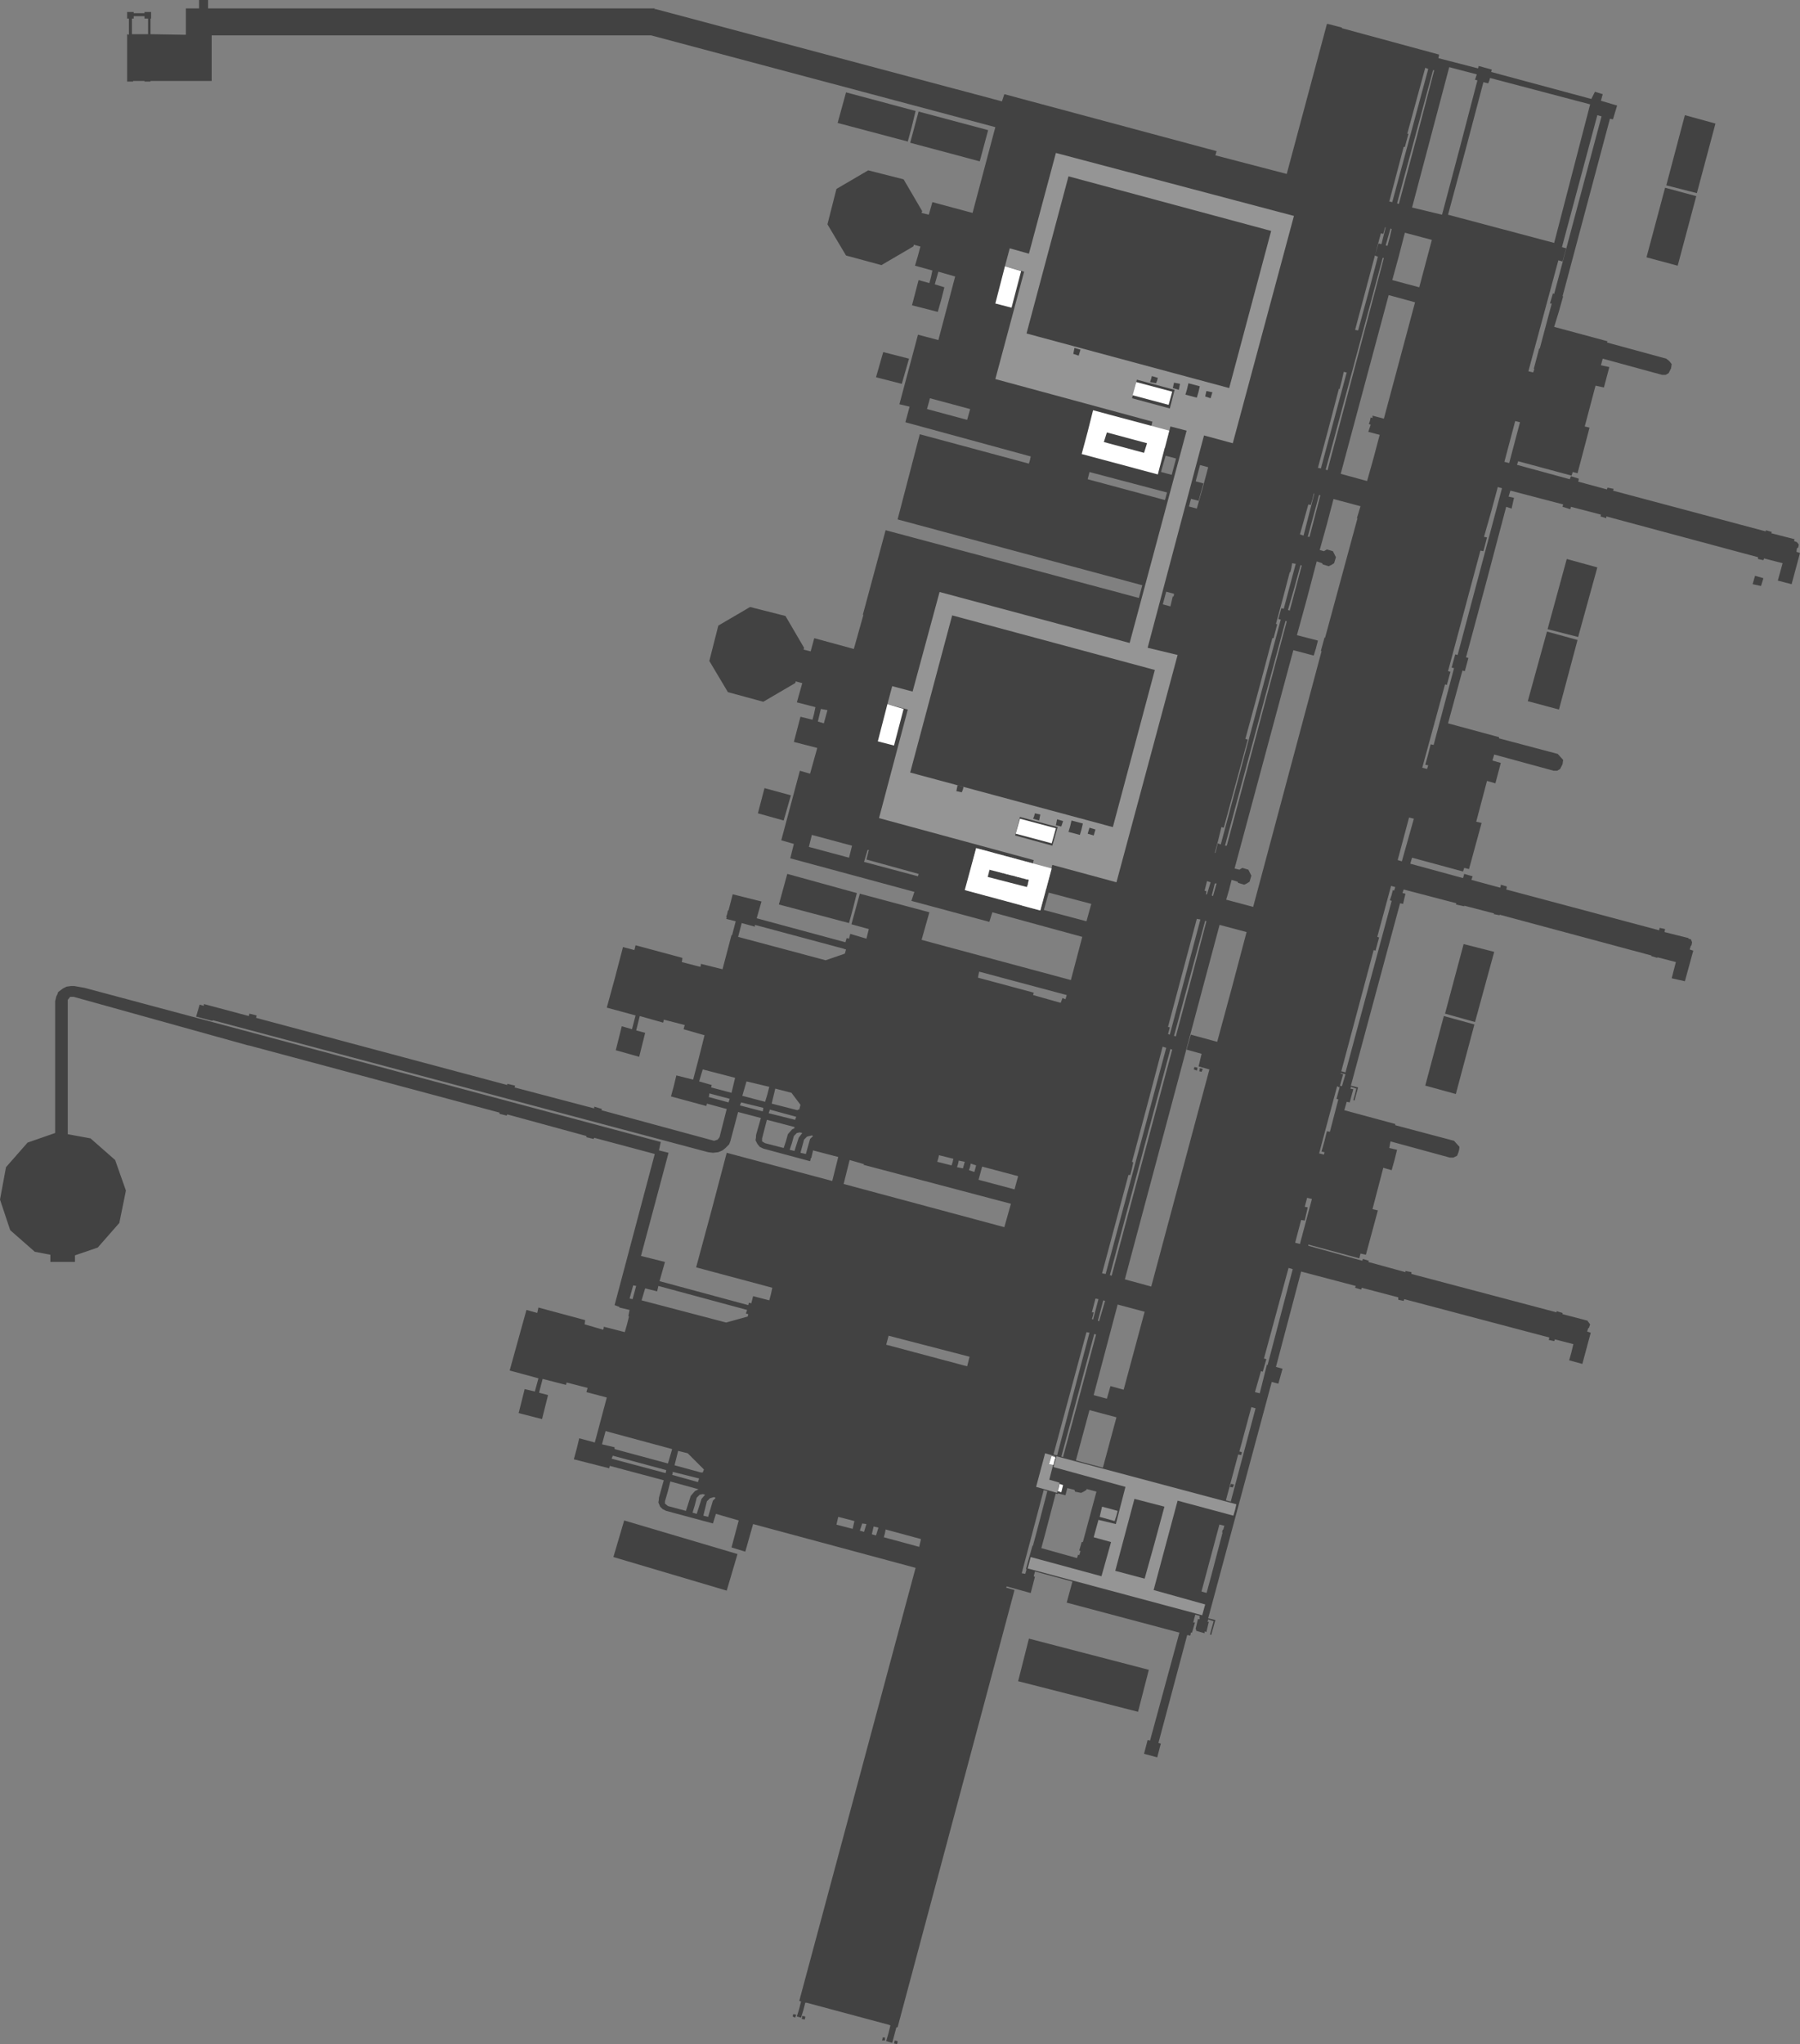 <?xml version="1.0" encoding="UTF-8" standalone="no"?>
<svg xmlns:ffdec="https://www.free-decompiler.com/flash" xmlns:xlink="http://www.w3.org/1999/xlink" ffdec:objectType="shape" height="852.0px" width="750.5px" xmlns="http://www.w3.org/2000/svg">
  <rect width="100%" height="100%" fill="#808080" stroke="none"/>
  <g transform="matrix(1.0, 0.0, 0.0, 1.0, 677.75, -24.0)">
    <path d="M-305.0 875.75 Q-304.75 875.25 -304.75 874.5 L-303.5 874.75 Q-303.5 875.5 -303.75 876.0 L-305.0 875.75" fill="#424242" fill-rule="evenodd" stroke="none"/>
    <path d="M-346.25 865.0 L-347.25 864.5 -347.0 863.5 -345.75 863.75 -346.25 865.0" fill="#424242" fill-rule="evenodd" stroke="none"/>
    <path d="M-343.5 865.5 Q-343.25 865.0 -343.25 864.25 L-342.0 864.5 Q-342.0 865.25 -342.25 865.75 L-343.5 865.5" fill="#424242" fill-rule="evenodd" stroke="none"/>
    <path d="M-308.75 874.5 L-310.0 874.5 Q-309.75 874.0 -309.75 873.25 L-308.75 873.25 -308.75 874.5" fill="#424242" fill-rule="evenodd" stroke="none"/>
    <path d="M54.0 264.0 L57.5 265.0 56.5 268.25 53.0 267.5 54.0 264.0" fill="#424242" fill-rule="evenodd" stroke="none"/>
    <path d="M-178.5 469.0 Q-178.5 469.75 -178.75 470.25 L-180.0 469.75 -179.75 468.75 -178.5 469.0" fill="#424242" fill-rule="evenodd" stroke="none"/>
    <path d="M-176.25 469.5 L-176.75 470.75 -177.75 470.5 Q-177.5 470.0 -177.5 469.25 L-176.25 469.5" fill="#424242" fill-rule="evenodd" stroke="none"/>
    <path d="M-164.5 642.5 L-163.25 642.75 -163.75 644.0 -165.0 643.75 -164.5 642.5" fill="#424242" fill-rule="evenodd" stroke="none"/>
    <path d="M-253.25 724.75 L-248.75 707.0 -198.75 720.0 -203.25 737.5 -253.25 724.75" fill="#424242" fill-rule="evenodd" stroke="none"/>
    <path d="M-370.25 671.75 L-374.75 687.0 -422.0 673.0 -417.5 657.75 -370.25 671.75" fill="#424242" fill-rule="evenodd" stroke="none"/>
    <path d="M-54.75 420.75 L-62.75 450.0 -75.25 446.5 -67.5 417.5 -54.75 420.75" fill="#424242" fill-rule="evenodd" stroke="none"/>
    <path d="M-83.5 476.5 L-75.75 447.5 -63.0 451.0 -70.75 480.0 -83.5 476.5" fill="#424242" fill-rule="evenodd" stroke="none"/>
    <path d="M-320.5 396.25 Q-322.0 402.5 -323.75 408.75 L-353.0 401.0 -349.5 388.25 -320.5 396.25" fill="#424242" fill-rule="evenodd" stroke="none"/>
    <path d="M-11.75 260.5 L-19.75 289.5 -32.5 286.25 -24.5 257.0 -11.75 260.5" fill="#424242" fill-rule="evenodd" stroke="none"/>
    <path d="M-40.75 316.25 L-32.75 287.25 -20.0 290.75 -27.75 319.75 -40.75 316.25" fill="#424242" fill-rule="evenodd" stroke="none"/>
    <path d="M37.5 75.5 L29.75 104.5 17.0 101.25 24.75 72.0 37.5 75.5" fill="#424242" fill-rule="evenodd" stroke="none"/>
    <path d="M21.75 134.75 L8.75 131.25 16.5 102.25 29.5 105.75 21.75 134.75" fill="#424242" fill-rule="evenodd" stroke="none"/>
    <path d="M-328.5 75.25 L-325.0 62.5 -296.0 70.25 Q-297.5 76.75 -299.25 83.0 L-328.5 75.25" fill="#424242" fill-rule="evenodd" stroke="none"/>
    <path d="M-265.75 78.25 L-269.25 91.25 -298.25 83.5 -294.75 70.5 -265.75 78.25" fill="#424242" fill-rule="evenodd" stroke="none"/>
    <path d="M-298.75 173.5 L-301.75 184.0 -312.5 181.25 -309.5 170.75 -298.75 173.5" fill="#424242" fill-rule="evenodd" stroke="none"/>
    <path d="M-348.0 355.5 L-351.0 366.0 -361.75 363.0 -359.0 352.5 -348.0 355.5" fill="#424242" fill-rule="evenodd" stroke="none"/>
    <path d="M-399.25 634.0 L-397.5 628.0 -425.25 620.5 -426.75 626.0 -421.5 627.25 -421.5 628.0 -399.25 634.0 M-400.25 638.0 Q-400.0 637.5 -400.0 636.75 L-422.25 630.75 -422.75 632.0 -400.25 638.0 M-385.25 648.75 L-383.75 647.0 -384.75 646.75 -386.0 647.0 -387.25 648.25 Q-388.0 651.5 -389.0 654.5 L-387.25 655.0 -385.25 648.75 M-388.0 645.5 L-386.5 644.75 -398.25 641.5 Q-399.25 645.75 -400.5 649.75 L-400.5 650.75 -399.25 651.75 -391.75 653.75 -389.75 647.5 -388.0 645.5 M-380.5 649.5 L-379.5 648.5 -379.5 648.25 -380.0 648.0 -381.75 648.5 -383.0 649.75 -384.5 655.75 -382.5 656.25 -380.5 649.5 M-384.75 637.75 L-384.25 636.5 -391.0 629.75 -395.0 628.75 -396.5 634.75 -385.5 637.75 -384.75 637.75 M-386.75 641.75 L-386.25 640.25 -397.25 637.5 Q-397.25 638.25 -397.5 638.75 L-386.75 641.75 M-412.5 560.0 L-413.75 559.75 -415.25 565.25 -414.0 565.5 -412.5 560.0 M-403.25 560.0 L-403.75 562.25 -408.75 561.0 -410.25 566.0 -375.0 575.25 -366.0 572.75 -365.75 571.75 -366.75 571.5 -366.25 570.0 -403.25 560.0 M-357.25 488.0 L-346.25 490.75 -345.75 489.5 -356.75 486.5 -357.25 488.0 M-351.0 502.5 Q-350.0 499.75 -349.25 496.75 L-347.5 494.75 -346.5 494.25 -346.5 493.75 -358.0 490.75 -360.0 498.5 -360.0 499.75 -358.75 500.5 -351.0 502.5 M-359.75 487.25 Q-359.5 486.5 -359.5 485.75 L-368.75 483.5 -369.25 484.75 -359.75 487.25 M-366.5 474.75 L-368.25 480.75 -358.75 483.25 Q-357.75 480.25 -357.0 477.0 L-366.5 474.75 M-373.5 482.0 L-382.0 479.75 Q-382.0 480.5 -382.25 481.25 L-374.0 483.5 -373.5 482.0 M-372.75 479.5 L-371.25 473.25 -384.75 469.75 -386.25 474.75 -381.0 476.25 -381.25 477.25 -372.75 479.5 M-132.5 527.25 L-133.75 532.75 -135.25 532.5 -137.75 542.0 -135.75 542.5 -130.75 523.75 -132.75 523.25 -133.75 527.0 -132.5 527.25 M-251.75 679.75 L-250.25 680.0 Q-245.5 662.75 -241.0 645.25 L-242.5 644.75 -251.75 679.75 M-317.5 662.5 L-316.5 659.25 -318.25 659.0 -319.25 662.0 -317.5 662.5 M-312.5 664.0 L-311.5 660.75 -313.5 660.25 -314.25 663.5 -312.5 664.0 M-308.5 661.5 Q-308.75 663.25 -309.25 664.75 L-294.5 668.75 -293.75 665.5 -308.5 661.5 M-322.25 661.25 L-321.5 658.0 -328.25 656.25 -329.0 659.5 -322.25 661.25 M-307.25 580.75 L-308.25 584.5 -274.5 593.5 -273.5 589.5 -307.25 580.75 M-343.25 496.25 L-344.25 496.0 -345.5 496.25 -346.75 497.5 Q-347.5 500.5 -348.5 503.25 L-346.5 503.75 -344.75 498.25 -343.25 496.25 M-338.75 497.5 L-339.25 497.25 -341.25 497.75 -342.5 499.0 -344.0 504.5 -341.75 505.0 -340.0 498.75 -338.75 497.5 M-259.0 535.5 L-256.25 525.75 -317.75 509.5 -317.5 509.25 -323.5 507.5 -326.0 517.5 -259.0 535.5 M-275.5 508.25 L-278.0 507.75 Q-278.25 509.25 -278.75 510.5 L-276.25 511.0 -275.5 508.25 M-270.75 509.75 L-273.0 509.0 Q-273.25 510.5 -273.75 511.75 L-271.5 512.5 -270.75 509.75 M-286.25 505.5 Q-286.5 507.0 -287.0 508.25 L-281.0 509.75 Q-280.5 508.5 -280.25 507.0 L-286.25 505.5 M-253.25 514.25 L-268.25 510.25 -269.75 515.75 -254.75 519.75 -253.25 514.25 M-150.75 590.25 L-149.75 590.5 -151.25 595.75 -152.0 595.5 -154.5 604.25 -152.5 604.75 -149.5 592.75 -149.25 593.0 -138.75 553.0 -140.5 552.5 -150.75 590.25 M-220.75 580.25 L-221.5 580.0 -236.0 634.0 -235.25 634.0 -220.75 580.25 M-223.5 579.5 L-224.75 579.25 -239.25 633.0 -237.75 633.5 -223.5 579.5 M-222.5 571.0 L-221.75 571.0 Q-222.0 572.5 -222.5 573.75 L-222.0 574.0 -219.75 565.5 -221.0 565.25 -222.5 571.0 M-217.0 566.25 L-217.75 566.0 -220.0 574.5 -219.5 574.75 -217.0 566.25 M-200.5 570.75 L-211.75 567.75 -221.75 605.5 -216.25 607.0 -214.75 601.75 -209.25 603.25 -200.5 570.75 M-191.5 460.75 L-193.0 460.25 Q-199.25 484.25 -205.75 508.25 L-205.25 508.5 Q-205.75 511.25 -206.5 513.75 L-207.25 513.75 -218.25 554.75 -216.75 555.0 -191.5 460.75 M-189.0 461.5 L-189.75 461.25 -215.0 555.5 -214.25 555.75 -189.0 461.5 M-158.0 412.5 L-169.25 409.5 -208.75 557.25 -197.75 560.25 -173.5 469.75 -178.0 468.5 -176.75 463.25 -183.0 461.5 -181.25 455.25 -170.25 458.25 Q-164.0 435.5 -158.0 412.5 M-177.25 407.25 L-178.75 407.0 -190.75 452.0 -190.0 452.25 -190.75 455.0 -190.0 455.25 -177.25 407.25 M-174.75 408.0 L-175.25 407.75 -188.25 455.75 -187.5 456.0 Q-181.0 432.0 -174.75 408.0 M-173.0 391.75 L-174.5 391.25 -175.5 395.25 -174.75 395.5 Q-174.75 396.25 -175.0 396.75 L-174.5 396.75 -173.0 391.75 M-170.5 392.25 L-171.25 392.25 -172.5 397.25 -172.0 397.5 -170.5 392.25 M-246.75 437.75 L-247.0 438.75 -235.5 442.0 -234.75 440.0 -233.5 440.5 -233.0 438.75 -269.5 429.0 -270.0 431.5 -246.75 437.75 M-344.5 486.5 L-344.0 484.5 -347.75 479.5 -354.5 477.75 -356.0 484.0 -345.25 486.75 -345.0 486.5 -344.5 486.5 M-333.5 424.25 L-325.5 421.5 -325.0 419.75 -326.0 419.5 -325.75 419.5 -363.0 409.5 -363.0 410.25 -368.5 408.75 -370.0 414.5 -333.5 424.25 M-323.75 381.5 L-322.5 376.5 -339.25 372.0 -340.5 377.0 -323.75 381.5 M-295.0 389.25 L-294.75 388.25 -316.5 382.25 -315.5 378.25 -316.0 378.25 -317.5 383.25 -295.0 389.25 M-248.75 377.25 L-249.5 379.5 -219.5 387.5 Q-219.0 386.25 -218.75 384.75 L-218.5 384.75 -217.75 382.25 -225.75 383.5 -248.75 377.25 M-253.0 392.75 L-253.5 395.0 -261.0 393.0 -262.5 398.0 -224.75 408.0 -222.75 400.75 -253.0 392.75 M-332.75 320.0 L-335.5 319.5 -336.75 324.75 -334.25 325.5 -332.75 320.0 M-119.0 476.5 L-118.25 476.75 -116.75 471.75 -118.75 471.25 -118.75 471.5 -117.75 471.75 -119.25 477.25 -120.25 476.75 -127.75 504.75 -125.75 505.25 -125.5 504.25 -126.75 504.0 Q-125.5 499.75 -124.5 495.5 L-123.25 495.75 -119.75 482.25 -120.5 482.0 -119.0 476.5 M-96.0 393.75 L-97.75 393.25 -103.5 414.5 -102.75 414.75 -104.25 420.25 -105.0 420.0 -118.5 470.5 -116.75 471.0 -97.5 399.5 -98.25 399.25 Q-97.5 397.25 -97.0 395.0 L-96.5 395.25 -96.0 393.75 M-88.25 365.25 L-90.25 364.75 -95.0 382.5 -93.25 383.0 -88.25 365.25 M-141.25 283.0 L-141.75 282.75 -167.0 376.5 -166.25 376.5 -141.25 283.0 M-139.0 258.75 Q-139.25 260.75 -139.75 262.5 L-140.0 262.5 Q-142.75 273.25 -145.75 284.0 L-145.25 284.25 -146.75 290.0 -147.25 290.0 Q-152.75 311.0 -158.5 332.0 L-157.5 332.25 -167.5 369.0 -168.5 368.75 Q-169.75 374.25 -171.25 379.5 L-171.0 379.5 -170.0 375.5 -168.75 376.0 -143.75 282.25 -144.75 282.0 -143.5 277.5 -142.5 277.75 -137.5 259.0 -139.0 258.75 M-135.0 259.75 L-135.5 259.5 Q-138.0 269.0 -140.75 278.25 L-140.0 278.5 -135.0 259.75 M-51.5 227.5 L-53.25 227.0 Q-56.0 237.5 -59.0 247.75 L-57.75 248.0 -59.25 253.75 -60.5 253.5 -74.0 303.75 -73.0 304.0 -74.5 309.5 -75.25 309.25 -84.75 344.0 -82.75 344.5 -82.25 343.0 -83.5 342.75 Q-82.25 338.5 -81.25 334.25 L-80.0 334.5 -71.5 302.5 -72.5 302.25 -71.0 296.75 -70.0 297.0 -51.5 227.5 M-44.0 200.0 L-46.0 199.5 -50.5 216.5 -48.5 217.0 -44.0 200.0 M-110.5 235.0 L-121.75 232.0 Q-124.5 242.75 -127.5 253.25 L-125.75 253.75 -124.5 253.0 -122.0 253.75 -120.75 256.25 -121.5 258.75 Q-122.5 259.5 -123.75 260.0 L-126.25 259.25 -126.5 258.75 -128.75 258.0 Q-132.75 273.5 -137.0 288.75 L-128.25 291.0 Q-129.0 294.25 -130.0 297.25 L-138.5 295.0 -163.0 386.0 -161.0 386.5 -159.75 385.75 -157.25 386.5 -156.0 389.0 -156.75 391.5 Q-157.75 392.25 -159.0 392.75 L-161.5 392.0 -161.75 391.5 -164.25 390.75 Q-165.25 395.0 -166.5 399.0 L-155.25 402.0 -126.75 295.5 -127.0 295.25 -125.5 289.75 -125.25 289.75 -111.75 240.0 -112.0 240.0 -110.5 235.0 M-127.25 230.5 L-127.75 230.25 -132.5 247.75 -131.75 247.75 -127.25 230.5 M-131.25 234.5 L-132.25 234.25 -135.75 246.75 -134.25 247.25 -129.75 229.75 -130.0 229.75 Q-130.5 232.25 -131.25 234.5 M-119.25 186.25 L-119.5 186.0 Q-123.75 202.5 -128.25 219.0 L-127.0 219.25 -116.25 179.25 -117.5 179.0 Q-118.25 182.75 -119.25 186.25 M-102.5 205.25 L-107.25 204.0 -106.25 201.0 -107.0 200.75 Q-106.5 199.5 -106.25 198.0 L-105.5 198.25 -105.5 197.25 -100.75 198.5 -87.75 150.0 -98.75 147.0 -118.75 221.5 -107.75 224.5 Q-105.0 215.0 -102.5 205.25 M-100.75 131.5 L-101.25 131.5 -125.0 219.75 -124.25 220.0 -100.75 131.5 M-101.0 121.5 L-102.0 121.25 -104.5 130.5 -112.75 161.5 -111.5 161.75 Q-107.25 146.5 -103.25 131.0 L-104.5 130.5 -103.0 125.5 -101.75 125.75 -100.0 118.75 -100.25 118.75 -101.0 121.5 M-97.5 119.5 L-98.0 119.25 -100.0 126.25 -99.25 126.5 Q-98.25 123.0 -97.5 119.5 M-86.0 143.75 L-80.75 124.0 -92.0 121.0 Q-94.5 131.0 -97.25 140.75 L-86.0 143.75 M-59.25 58.25 Q-66.5 86.0 -74.0 113.5 L-29.75 125.25 -14.75 67.5 -56.5 56.5 Q-56.75 57.75 -57.25 58.75 L-59.25 58.25 M-89.0 110.5 L-76.5 113.5 Q-69.0 85.5 -61.75 57.5 L-62.75 57.25 -62.0 55.0 -73.5 52.0 -89.0 110.5 M-82.25 52.75 L-83.5 52.25 -91.0 79.75 -90.5 79.75 -92.0 85.25 -92.5 85.25 -98.5 108.0 -97.25 108.25 -82.25 52.75 M-79.75 53.25 L-80.25 53.25 -95.25 108.75 -94.5 109.0 Q-87.0 81.25 -79.75 53.25 M-10.0 72.5 L-11.75 72.0 -26.5 127.0 -24.75 127.5 -26.25 133.0 -28.0 132.5 -40.5 178.75 -38.5 179.25 -38.0 177.75 -38.25 177.75 -36.0 169.25 -35.75 169.25 -30.75 150.5 -31.5 150.5 -30.25 146.25 -29.75 146.5 -10.0 72.5 M-199.5 195.5 L-200.0 197.75 -170.5 205.75 -169.0 200.25 -173.25 202.5 -199.5 195.5 M-223.5 220.75 L-224.25 223.75 -178.75 236.0 Q-176.25 227.5 -174.0 218.75 L-203.5 210.75 Q-203.75 212.0 -204.25 213.0 L-217.25 209.5 -218.5 214.0 -176.0 225.5 -178.0 232.75 -223.5 220.75 M-291.25 194.5 L-274.5 199.0 -273.25 194.5 -290.0 190.0 -291.25 194.5 M-617.5 30.75 L-622.0 30.75 -622.0 31.75 -622.75 31.75 -622.75 38.25 -616.0 38.25 -616.0 31.75 -617.5 31.75 -617.5 30.75 M-594.75 27.5 L-594.75 24.0 -591.0 24.0 -591.0 27.5 -404.75 27.5 -404.75 28.0 -404.5 27.75 -260.0 66.25 -259.0 63.25 -170.5 87.0 -171.0 88.75 -141.25 96.5 -124.5 34.0 -124.0 34.0 -118.25 35.5 -118.25 35.75 -77.75 46.75 -78.0 48.25 -61.5 52.5 Q-61.25 52.0 -61.25 51.5 L-55.75 53.0 -56.0 54.0 -14.25 65.25 -12.75 62.25 -9.5 63.25 -10.25 66.0 -3.5 68.0 -5.25 73.75 -6.5 73.5 -26.25 147.5 -26.0 147.5 Q-27.75 154.0 -29.75 160.25 L-7.5 166.25 -7.75 166.75 17.0 173.5 18.25 174.5 19.25 175.75 19.0 177.5 18.0 179.5 16.75 180.25 15.25 180.25 -9.5 173.5 -10.25 176.25 -6.75 177.0 -9.0 185.5 -12.5 184.75 -17.0 201.75 -15.0 202.25 -20.0 221.25 -22.0 220.75 -22.5 222.25 -44.75 216.25 -45.25 217.75 -23.25 223.75 -22.75 222.5 -19.5 223.5 Q-19.5 224.25 -19.75 224.75 L-7.75 228.0 -7.5 227.25 -5.0 227.75 Q-5.0 228.25 -5.25 228.5 L58.5 245.5 58.5 245.0 61.0 245.75 60.75 246.25 70.5 248.75 70.25 249.5 71.5 250.0 72.25 251.0 72.0 252.25 71.5 252.5 71.25 254.0 72.75 254.5 69.25 267.5 63.5 266.0 65.5 258.75 57.75 256.75 57.5 257.5 55.25 257.0 55.25 256.25 -8.0 239.25 -8.0 240.0 -10.5 239.25 Q-10.25 239.0 -10.25 238.5 L-22.75 235.25 -23.0 236.25 -26.25 235.25 -26.0 234.25 -48.0 228.5 -48.75 231.0 -46.5 231.5 -47.5 236.0 -49.75 235.25 Q-58.0 266.75 -66.5 298.0 L-65.5 298.25 -67.0 303.75 -68.0 303.5 -74.0 325.5 -52.75 331.25 -52.75 331.75 -28.25 338.25 -26.0 340.75 -26.25 342.5 -27.25 344.5 -28.5 345.25 -30.0 345.25 -54.75 338.5 -55.5 341.0 -52.0 342.0 -54.25 350.5 -57.75 349.5 -62.25 366.5 -60.0 367.0 -65.25 386.25 -67.25 385.75 -67.75 387.25 -89.0 381.5 -89.75 384.0 -67.75 390.0 -67.25 388.25 -63.75 389.25 -64.25 390.75 -52.25 394.0 Q-52.0 393.5 -52.0 392.75 L-49.5 393.5 Q-49.5 394.25 -49.75 394.75 L14.0 411.75 14.25 410.75 16.5 411.25 16.25 412.5 26.25 415.0 26.25 415.25 27.25 415.5 27.75 416.75 27.5 418.0 27.25 418.25 26.75 419.75 28.25 420.25 24.75 433.0 19.25 431.75 21.0 425.0 13.25 423.0 13.25 423.25 10.75 422.5 10.75 422.25 -52.5 405.25 -52.5 405.5 -55.0 405.0 -54.75 404.75 -67.25 401.5 -67.25 401.75 -70.75 401.0 -70.5 400.5 -92.5 394.75 -93.0 396.25 -91.75 396.5 -92.75 400.75 -94.0 400.5 -114.5 476.5 -111.5 477.25 -113.0 482.75 -113.5 482.5 Q-112.75 480.25 -112.25 477.75 L-114.5 477.0 Q-114.5 477.5 -114.75 477.75 L-113.5 478.0 -115.0 483.5 -116.25 483.25 -117.25 486.75 -96.0 492.5 -96.0 493.0 -71.5 499.5 -69.25 502.0 Q-69.25 503.0 -69.5 503.75 -69.75 504.75 -70.25 505.75 L-71.75 506.5 -73.25 506.5 -98.0 499.75 -98.5 502.5 -95.25 503.25 Q-96.25 507.5 -97.5 511.75 L-101.0 510.75 -105.5 528.0 -103.25 528.5 -108.25 547.0 -110.5 546.5 -111.0 548.5 -132.25 542.75 -132.25 543.25 -109.75 549.5 -109.5 548.75 -107.0 549.5 -107.25 550.0 -91.75 554.25 -91.75 553.75 -89.25 554.25 -89.25 555.0 -28.75 571.0 -28.75 570.5 -26.25 571.25 -26.25 571.75 -15.75 574.5 -15.75 574.75 -15.5 575.0 -14.75 576.0 -15.25 577.5 -15.5 577.5 -16.0 579.0 -14.5 579.5 -18.0 592.5 -23.5 591.0 Q-22.5 587.75 -21.75 584.25 L-29.5 582.25 Q-29.5 582.75 -29.75 583.0 L-32.0 582.5 -31.75 581.5 -92.25 565.5 -92.5 566.25 -94.75 565.75 -94.75 564.75 -110.0 560.75 Q-110.0 561.25 -110.25 561.5 L-112.75 560.75 -112.5 560.0 -135.25 554.0 -145.75 593.75 -143.0 594.5 -144.75 600.75 -147.5 600.0 -174.0 698.5 -171.0 699.25 -172.75 705.5 -173.25 705.25 -171.75 699.75 -174.0 699.0 -174.25 700.0 -173.75 700.0 -174.75 704.25 -175.5 704.0 -175.5 704.75 -179.0 703.75 -179.0 703.25 -179.25 703.0 -178.25 698.75 -177.75 699.0 Q-177.5 698.75 -177.5 698.25 L-177.75 698.25 Q-177.5 698.0 -177.5 697.5 L-177.25 697.5 Q-172.5 680.25 -168.0 662.75 L-168.25 662.75 Q-168.0 662.25 -168.0 661.5 L-167.75 661.75 -154.25 611.0 -156.0 610.5 -161.0 629.0 -160.0 629.25 Q-160.0 630.0 -160.25 630.5 L-161.5 630.25 -180.25 700.25 -179.5 700.25 -180.75 704.5 -181.25 704.5 Q-181.25 705.25 -181.5 705.75 L-182.75 705.5 -194.75 750.5 -193.75 750.75 -195.25 756.5 -200.75 755.0 -199.25 749.25 -198.25 749.5 -186.0 704.5 -233.0 692.0 -228.5 675.5 -229.25 675.25 -228.25 672.0 -227.75 672.25 -227.25 670.5 -227.75 670.25 -226.75 666.75 -226.25 666.75 -212.25 614.75 -223.5 611.75 -231.0 639.5 -228.75 640.0 -227.5 639.5 -225.0 640.0 -224.0 642.5 -224.75 645.0 Q-225.75 645.75 -227.0 646.25 L-229.5 645.75 -229.75 645.0 -232.75 644.25 -233.5 647.25 -237.5 646.25 Q-242.0 663.75 -246.75 681.0 L-246.25 681.25 -248.0 688.0 -258.0 685.25 -258.25 685.75 -254.75 686.75 -303.5 869.0 -304.0 869.0 -305.75 875.5 -308.25 874.75 Q-307.25 871.5 -306.5 868.25 L-307.0 868.0 -341.5 858.75 -342.0 858.75 Q-342.75 862.0 -343.75 865.0 L-345.5 864.5 Q-344.5 861.5 -343.75 858.25 L-344.5 858.0 -296.0 677.5 -363.75 659.25 -367.0 670.75 -372.75 669.0 -369.75 657.75 -379.25 655.0 -380.5 659.0 -400.0 653.75 -401.5 653.0 -402.5 652.0 -403.25 650.25 Q-403.0 649.25 -403.0 648.25 L-401.0 641.0 -423.5 635.0 -423.75 636.0 -438.5 632.25 Q-437.25 628.0 -436.25 623.5 L-429.75 625.25 -424.75 606.5 -433.25 604.25 -432.75 602.5 -441.5 600.25 -441.75 601.25 -451.5 598.75 -453.0 604.5 -449.25 605.5 -451.75 615.5 -461.5 613.0 -459.0 603.0 -454.75 604.0 -453.25 598.5 -465.25 595.25 -458.25 570.0 -453.75 571.25 -453.25 569.0 -433.75 574.25 -434.0 576.0 -426.25 578.25 Q-426.0 577.75 -426.0 577.0 L-417.25 579.25 Q-416.25 576.0 -415.5 572.75 L-415.75 572.5 -415.25 570.0 -419.5 569.0 -419.5 568.75 -421.5 568.0 -404.75 505.0 -430.0 498.25 -430.25 498.75 -433.25 498.0 -433.25 497.5 -466.25 488.5 -466.5 489.0 -469.5 488.25 -469.5 487.75 -574.0 459.75 -574.25 459.75 -647.0 439.5 -648.5 439.5 -649.5 440.75 -649.5 496.75 -640.0 498.5 -629.75 507.5 -625.25 520.25 -628.0 533.75 -637.0 544.0 -646.5 547.25 -646.5 550.0 -656.75 550.0 -656.75 547.0 -663.25 545.75 -673.5 536.75 -677.75 524.0 -675.25 510.5 -666.25 500.25 -654.75 496.25 -654.75 441.25 -654.25 439.25 Q-653.75 438.5 -653.5 437.5 L-651.5 436.0 -650.0 435.25 -648.25 435.0 -646.75 435.0 -642.5 435.75 -402.25 500.0 -403.0 503.5 -399.0 504.5 -410.5 547.5 -400.5 550.0 -402.75 558.0 -365.75 568.0 -365.5 567.0 -364.5 567.25 -363.75 564.25 -357.0 566.0 Q-356.25 563.5 -355.75 560.75 L-387.5 552.25 Q-381.0 528.5 -374.75 504.5 L-330.75 516.25 -328.25 506.25 -338.75 503.5 -339.5 506.75 -339.75 506.75 Q-339.75 507.5 -340.0 508.0 L-359.5 502.75 -361.0 502.0 -362.0 500.75 -362.75 499.25 Q-362.5 498.25 -362.5 497.0 L-360.5 490.0 -370.0 487.5 -373.25 499.75 -373.75 501.0 -375.25 502.5 -376.5 503.5 -378.25 504.25 -380.5 504.5 -382.5 504.25 -589.0 449.25 -589.25 449.5 -596.0 447.75 -594.5 442.75 -592.75 443.25 -592.75 442.5 -574.0 447.5 -573.75 446.5 -570.75 447.25 -571.0 448.25 -466.25 476.25 -466.25 475.75 -463.0 476.5 Q-463.0 477.0 -463.25 477.25 L-430.0 486.0 -430.0 485.25 -426.75 486.25 -427.0 486.75 -380.0 499.5 -378.5 499.0 -377.75 498.0 -374.75 486.25 -383.0 484.0 -383.25 485.0 -398.0 481.0 Q-396.75 476.75 -395.75 472.25 L-388.75 474.0 Q-386.25 464.75 -384.0 455.5 L-392.75 453.0 -392.25 451.25 -401.0 449.0 Q-401.0 449.75 -401.25 450.25 L-411.0 447.5 -412.5 453.5 -408.75 454.5 -411.25 464.5 -421.0 461.75 -418.5 451.75 -414.25 453.0 -412.75 447.25 -424.75 444.0 Q-421.25 431.5 -418.0 418.75 L-413.25 420.0 -412.75 418.0 -393.25 423.25 Q-393.25 424.25 -393.5 425.0 L-385.75 427.0 Q-385.5 426.5 -385.5 425.75 L-376.5 428.0 -372.75 413.75 -372.5 413.75 -371.0 408.0 -375.0 407.0 Q-374.75 406.75 -374.75 406.25 L-375.0 406.25 Q-374.5 405.0 -374.25 403.5 L-374.0 403.5 -372.25 396.75 -360.25 399.75 -362.25 406.75 -325.25 416.75 -324.75 415.0 -323.75 415.25 -323.25 413.25 -316.5 415.25 -315.5 411.25 -322.75 409.25 -319.25 396.5 -290.25 404.25 -293.5 415.75 -231.25 432.5 -226.5 414.5 -264.0 404.25 -265.25 408.25 -297.75 399.5 -296.5 395.75 -348.25 381.75 -346.75 375.75 -352.0 374.25 -344.25 345.25 -340.0 346.5 -337.0 335.75 -346.75 333.25 -344.0 322.75 -339.0 324.0 Q-338.25 321.5 -337.75 318.75 L-345.5 316.75 -343.25 308.75 -346.0 308.0 Q-346.0 308.5 -346.25 308.75 L-359.5 316.5 -374.25 312.5 -382.0 299.5 -378.25 284.75 -365.0 277.0 -350.25 280.75 -342.5 294.0 Q-342.5 294.5 -342.75 294.75 L-339.75 295.5 -338.25 290.0 -321.75 294.5 -317.75 280.25 -318.0 280.25 -308.5 245.0 -189.75 276.75 -188.75 272.5 -188.5 272.75 Q-188.25 272.25 -188.25 271.5 L-303.5 240.5 -294.25 205.0 -248.75 217.25 Q-248.25 215.75 -248.0 214.25 L-300.25 200.0 -298.5 193.5 -302.75 192.5 -295.0 163.5 -286.5 165.75 -279.5 139.25 -286.5 137.25 -288.0 142.5 -284.0 143.75 Q-285.25 149.0 -286.75 154.0 L-297.5 151.25 -294.75 140.75 -290.25 142.0 Q-289.5 139.5 -289.0 136.75 L-296.25 134.75 Q-295.0 130.75 -294.0 126.75 L-296.75 126.0 Q-296.75 126.5 -297.0 126.75 L-310.25 134.5 -325.0 130.5 -332.75 117.5 -329.0 102.75 -315.75 95.0 -301.0 98.75 -293.25 112.0 -293.5 112.75 -290.5 113.5 -289.0 108.25 -272.25 112.75 -262.75 77.0 -406.25 38.75 -589.5 38.75 -589.5 57.75 -615.0 57.75 -615.0 58.0 -617.5 58.0 -617.5 57.75 -622.25 57.75 -622.25 58.0 -624.75 58.0 -624.75 38.25 -624.0 38.5 -624.0 31.75 -624.75 31.75 -624.75 29.0 -622.0 29.0 -622.0 29.5 -617.5 29.5 -617.5 29.0 -614.75 29.0 -614.75 31.75 -615.0 31.75 -615.0 38.25 -600.25 38.5 -600.25 27.5 -594.75 27.5" fill="#424242" fill-rule="evenodd" stroke="none"/>
    <path d="M-279.75 281.75 L-296.75 345.5 -214.75 367.5 -197.75 303.75 -279.75 281.75 M-166.0 184.75 Q-157.25 153.0 -148.75 121.0 L-230.75 99.0 -248.0 162.75 -166.0 184.75 M-257.75 126.5 L-249.25 128.75 -237.75 86.5 -136.25 113.75 -162.25 210.25 -174.5 207.0 -197.5 293.0 -185.0 296.5 -211.0 393.0 -237.75 385.75 Q-240.25 395.5 -243.0 405.0 L-276.75 395.75 -271.25 376.75 -312.5 365.75 -304.5 336.0 -313.25 333.75 -306.5 308.75 -298.0 311.0 -286.75 269.25 -207.5 290.5 -184.5 204.25 -188.75 203.25 -194.25 222.75 -227.75 213.25 Q-225.0 203.75 -222.5 194.25 L-263.75 183.0 -255.75 153.0 -264.25 150.75 -257.75 126.5" fill="#424242" fill-rule="evenodd" stroke="none"/>
    <path d="M-263.5 387.0 L-261.5 380.0 -261.0 380.0 -263.0 387.0 -263.5 387.0" fill="#959595" fill-rule="evenodd" stroke="none"/>
    <path d="M-264.5 386.75 L-262.5 379.75 -262.0 379.75 -264.0 386.75 -264.5 386.75" fill="#959595" fill-rule="evenodd" stroke="none"/>
    <path d="M-262.5 387.25 L-260.75 380.25 -260.25 380.25 -262.0 387.25 -262.5 387.25" fill="#959595" fill-rule="evenodd" stroke="none"/>
    <path d="M-261.75 387.5 L-259.75 380.5 -259.25 380.5 -261.25 387.5 -261.75 387.5" fill="#959595" fill-rule="evenodd" stroke="none"/>
    <path d="M-260.75 387.75 L-259.0 380.75 -258.5 380.75 Q-259.25 384.25 -260.25 387.75 L-260.75 387.75" fill="#959595" fill-rule="evenodd" stroke="none"/>
    <path d="M-260.0 388.0 L-258.0 381.0 -257.5 381.0 -259.5 388.0 -260.0 388.0" fill="#959595" fill-rule="evenodd" stroke="none"/>
    <path d="M-259.0 388.25 Q-258.0 384.75 -257.25 381.0 L-256.75 381.25 -258.5 388.25 -259.0 388.25" fill="#959595" fill-rule="evenodd" stroke="none"/>
    <path d="M-258.25 388.5 L-256.25 381.25 -255.75 381.5 -257.75 388.5 -258.25 388.5" fill="#959595" fill-rule="evenodd" stroke="none"/>
    <path d="M-257.25 388.75 L-255.5 381.5 -255.0 381.75 -256.75 388.75 -257.25 388.75" fill="#959595" fill-rule="evenodd" stroke="none"/>
    <path d="M-256.5 388.75 L-254.5 381.75 -254.0 382.0 -256.0 389.0 -256.5 388.75" fill="#959595" fill-rule="evenodd" stroke="none"/>
    <path d="M-254.5 389.25 L-252.75 382.25 -252.25 382.5 -254.25 389.5 -254.5 389.25" fill="#959595" fill-rule="evenodd" stroke="none"/>
    <path d="M-253.75 389.5 L-251.75 382.5 -251.25 382.75 -253.25 389.75 -253.75 389.5" fill="#959595" fill-rule="evenodd" stroke="none"/>
    <path d="M-252.75 389.75 L-251.0 382.75 -250.5 383.0 Q-251.25 386.5 -252.25 390.0 L-252.75 389.75" fill="#959595" fill-rule="evenodd" stroke="none"/>
    <path d="M-252.0 390.0 L-250.0 383.0 -249.5 383.25 -251.5 390.25 -252.0 390.0" fill="#959595" fill-rule="evenodd" stroke="none"/>
    <path d="M-251.0 390.25 L-249.25 383.25 -248.75 383.25 Q-249.5 387.0 -250.5 390.5 L-251.0 390.25" fill="#959595" fill-rule="evenodd" stroke="none"/>
    <path d="M-247.75 383.5 L-249.75 390.75 -250.25 390.5 -248.25 383.5 -247.75 383.5" fill="#959595" fill-rule="evenodd" stroke="none"/>
    <path d="M-251.75 401.5 L-249.5 393.0 -241.75 395.25 -244.0 403.5 -251.75 401.5" fill="#959595" fill-rule="evenodd" stroke="none"/>
    <path d="M-270.75 377.5 L-263.25 379.5 -267.75 397.0 -275.25 395.0 -270.75 377.5" fill="#959595" fill-rule="evenodd" stroke="none"/>
    <path d="M-265.0 390.25 L-264.5 390.5 -266.5 397.5 -267.0 397.25 -265.0 390.25" fill="#959595" fill-rule="evenodd" stroke="none"/>
    <path d="M-261.5 391.25 L-261.0 391.25 -262.75 398.25 -263.25 398.25 Q-262.25 394.75 -261.5 391.25" fill="#959595" fill-rule="evenodd" stroke="none"/>
    <path d="M-259.75 391.75 L-259.25 391.75 -261.0 398.75 -261.5 398.75 -259.75 391.75" fill="#959595" fill-rule="evenodd" stroke="none"/>
    <path d="M-258.0 392.25 L-257.5 392.25 Q-258.25 395.75 -259.25 399.25 L-259.75 399.25 -258.0 392.25" fill="#959595" fill-rule="evenodd" stroke="none"/>
    <path d="M-256.25 392.75 L-255.75 392.75 -257.5 399.75 -258.0 399.75 -256.25 392.75" fill="#959595" fill-rule="evenodd" stroke="none"/>
    <path d="M-254.5 393.25 L-254.0 393.25 -255.75 400.25 -256.25 400.0 Q-255.25 396.75 -254.5 393.25" fill="#959595" fill-rule="evenodd" stroke="none"/>
    <path d="M-253.5 393.25 L-253.0 393.5 -255.0 400.5 -255.5 400.25 -253.5 393.25" fill="#959595" fill-rule="evenodd" stroke="none"/>
    <path d="M-252.75 393.5 L-252.25 393.75 -254.0 400.75 -254.5 400.5 -252.75 393.5" fill="#959595" fill-rule="evenodd" stroke="none"/>
    <path d="M-251.75 393.75 L-251.25 394.0 -253.25 401.0 -253.75 400.75 -251.75 393.75" fill="#959595" fill-rule="evenodd" stroke="none"/>
    <path d="M-251.0 394.0 L-250.5 394.25 Q-251.25 397.75 -252.25 401.25 L-252.75 401.0 -251.0 394.0" fill="#959595" fill-rule="evenodd" stroke="none"/>
    <path d="M-280.75 280.5 L-298.25 346.0 -213.75 368.75 -196.25 303.25 -280.75 280.5 M-165.25 185.75 L-147.75 120.25 -232.25 97.5 -249.75 163.0 -165.25 185.75 M-256.75 127.5 L-248.75 129.75 -237.5 87.75 -138.25 114.0 -163.75 208.75 -175.75 205.5 -199.25 294.0 -186.75 297.0 -212.25 391.75 -239.0 384.5 -241.5 394.5 -249.25 392.25 -246.75 382.5 -311.25 365.0 -299.25 319.75 -307.75 317.5 -305.75 310.0 -297.25 312.25 -286.0 270.75 -206.75 292.0 -183.0 203.5 -189.75 201.75 -192.0 210.75 -199.5 208.75 Q-198.25 204.25 -197.25 199.75 L-262.75 182.0 -250.75 137.25 -258.75 135.0 -256.75 127.5" fill="#959595" fill-rule="evenodd" stroke="none"/>
    <path d="M-250.0 678.0 L-247.25 668.25 -217.75 676.5 -215.25 667.5 -222.5 665.75 Q-222.0 664.5 -221.75 663.0 L-223.25 662.5 -222.25 659.25 -221.0 659.5 Q-219.75 655.25 -218.75 651.0 L-211.5 653.0 -210.25 648.5 -235.5 641.75 -236.75 646.75 -246.25 644.0 -242.25 629.25 -161.5 650.75 -164.25 660.75 -187.5 654.75 -194.75 682.5 -171.75 688.75 -173.0 694.0 -174.75 693.5 -175.75 698.0 -250.0 678.0" fill="#424242" fill-rule="evenodd" stroke="none"/>
    <path d="M-236.0 642.0 L-237.0 646.25 -245.75 643.75 -242.0 629.75 -237.75 631.0 -240.25 640.75 -236.0 642.0" fill="#959595" fill-rule="evenodd" stroke="none"/>
    <path d="M-249.25 677.75 L-248.0 673.0 -218.5 681.0 -214.5 666.75 -221.75 664.75 -219.75 657.5 -212.5 659.25 -208.5 643.75 -238.5 635.5 -237.25 631.0 -162.25 651.0 Q-162.75 653.5 -163.5 655.75 L-186.75 649.5 -196.75 686.75 -175.25 692.75 -176.5 697.25 -249.25 677.75" fill="#959595" fill-rule="evenodd" stroke="none"/>
    <path d="M-218.25 652.0 L-211.75 653.75 Q-212.25 656.0 -213.0 658.0 L-219.25 656.25 -218.25 652.0" fill="#959595" fill-rule="evenodd" stroke="none"/>
    <path d="M-239.25 631.0 L-237.75 631.5 -237.75 632.0 -238.75 631.75 -239.5 633.75 -238.5 634.0 -238.5 634.5 -240.25 634.25 -239.25 631.0" fill="#ffffff" fill-rule="evenodd" stroke="none"/>
    <path d="M-173.0 190.0 L-175.25 189.25 -174.75 187.0 -172.25 187.5 -173.0 190.0" fill="#424242" fill-rule="evenodd" stroke="none"/>
    <path d="M-186.25 186.5 L-188.75 185.75 -188.25 183.5 -185.75 184.0 -186.25 186.5" fill="#424242" fill-rule="evenodd" stroke="none"/>
    <path d="M-195.75 183.75 L-198.25 183.25 Q-197.75 182.0 -197.5 180.75 L-195.0 181.5 Q-195.25 182.75 -195.75 183.75" fill="#424242" fill-rule="evenodd" stroke="none"/>
    <path d="M-228.0 172.25 L-230.25 171.5 -229.75 169.0 -227.25 169.75 -228.0 172.25" fill="#424242" fill-rule="evenodd" stroke="none"/>
    <path d="M-178.75 189.75 L-183.5 188.5 Q-182.75 186.25 -182.25 183.75 L-177.5 185.0 Q-178.0 187.5 -178.75 189.75" fill="#424242" fill-rule="evenodd" stroke="none"/>
    <path d="M-221.75 372.25 L-224.25 371.5 -223.5 369.0 -221.0 369.75 -221.75 372.25" fill="#424242" fill-rule="evenodd" stroke="none"/>
    <path d="M-235.25 368.5 L-237.5 368.0 -237.0 365.5 -234.5 366.25 -235.25 368.5" fill="#424242" fill-rule="evenodd" stroke="none"/>
    <path d="M-244.5 366.0 L-247.0 365.25 Q-246.5 364.25 -246.25 363.0 L-244.0 363.5 -244.5 366.0" fill="#424242" fill-rule="evenodd" stroke="none"/>
    <path d="M-276.75 354.25 L-279.0 353.75 -278.5 351.25 -276.0 352.0 Q-276.25 353.25 -276.75 354.25" fill="#424242" fill-rule="evenodd" stroke="none"/>
    <path d="M-227.5 372.0 L-232.25 370.75 Q-231.5 368.5 -231.0 366.0 L-226.25 367.25 Q-226.75 369.75 -227.5 372.0" fill="#424242" fill-rule="evenodd" stroke="none"/>
    <path d="M-239.0 376.5 L-254.5 372.25 -252.5 364.5 -236.75 368.75 -239.0 376.5" fill="#424242" fill-rule="evenodd" stroke="none"/>
    <path d="M-190.0 194.25 L-205.75 190.0 -203.75 182.25 -188.0 186.5 -190.0 194.25" fill="#424242" fill-rule="evenodd" stroke="none"/>
    <path d="M-235.25 646.0 L-236.75 645.5 Q-236.25 644.0 -236.0 642.5 L-234.5 643.0 -235.25 646.0" fill="#ffffff" fill-rule="evenodd" stroke="none"/>
    <path d="M-239.25 631.0 L-237.75 631.5 -238.5 634.5 -240.25 634.25 -239.25 631.0" fill="#ffffff" fill-rule="evenodd" stroke="none"/>
    <path d="M-190.25 203.5 L-195.0 221.75 -226.75 213.25 Q-224.25 204.25 -222.0 195.0 L-190.25 203.5 M-216.25 204.25 L-217.5 208.25 -200.75 212.75 -199.5 208.75 -216.25 204.25" fill="#ffffff" fill-rule="evenodd" stroke="none"/>
    <path d="M-270.75 377.5 L-239.25 386.0 -244.0 403.5 -275.5 395.0 -270.75 377.5 M-266.0 389.5 L-249.5 393.75 -248.75 390.75 -265.25 386.5 -266.0 389.5" fill="#ffffff" fill-rule="evenodd" stroke="none"/>
    <path d="M-190.5 192.75 L-205.5 188.75 -204.0 183.25 -189.0 187.25 -190.5 192.75" fill="#ffffff" fill-rule="evenodd" stroke="none"/>
    <path d="M-239.25 375.5 L-254.25 371.5 -252.5 365.25 -237.5 369.25 -239.25 375.5" fill="#ffffff" fill-rule="evenodd" stroke="none"/>
    <path d="M-252.0 137.0 L-256.0 152.25 -262.75 150.5 -258.75 135.0 -252.0 137.0" fill="#ffffff" fill-rule="evenodd" stroke="none"/>
    <path d="M-301.0 319.5 L-305.0 334.75 -311.75 333.0 -307.75 317.5 -301.0 319.5" fill="#ffffff" fill-rule="evenodd" stroke="none"/>
    <path d="M-200.5 682.0 L-212.75 678.75 -204.75 648.75 -192.25 652.0 Q-196.25 667.0 -200.5 682.0" fill="#424242" fill-rule="evenodd" stroke="none"/>
  </g>
</svg>
